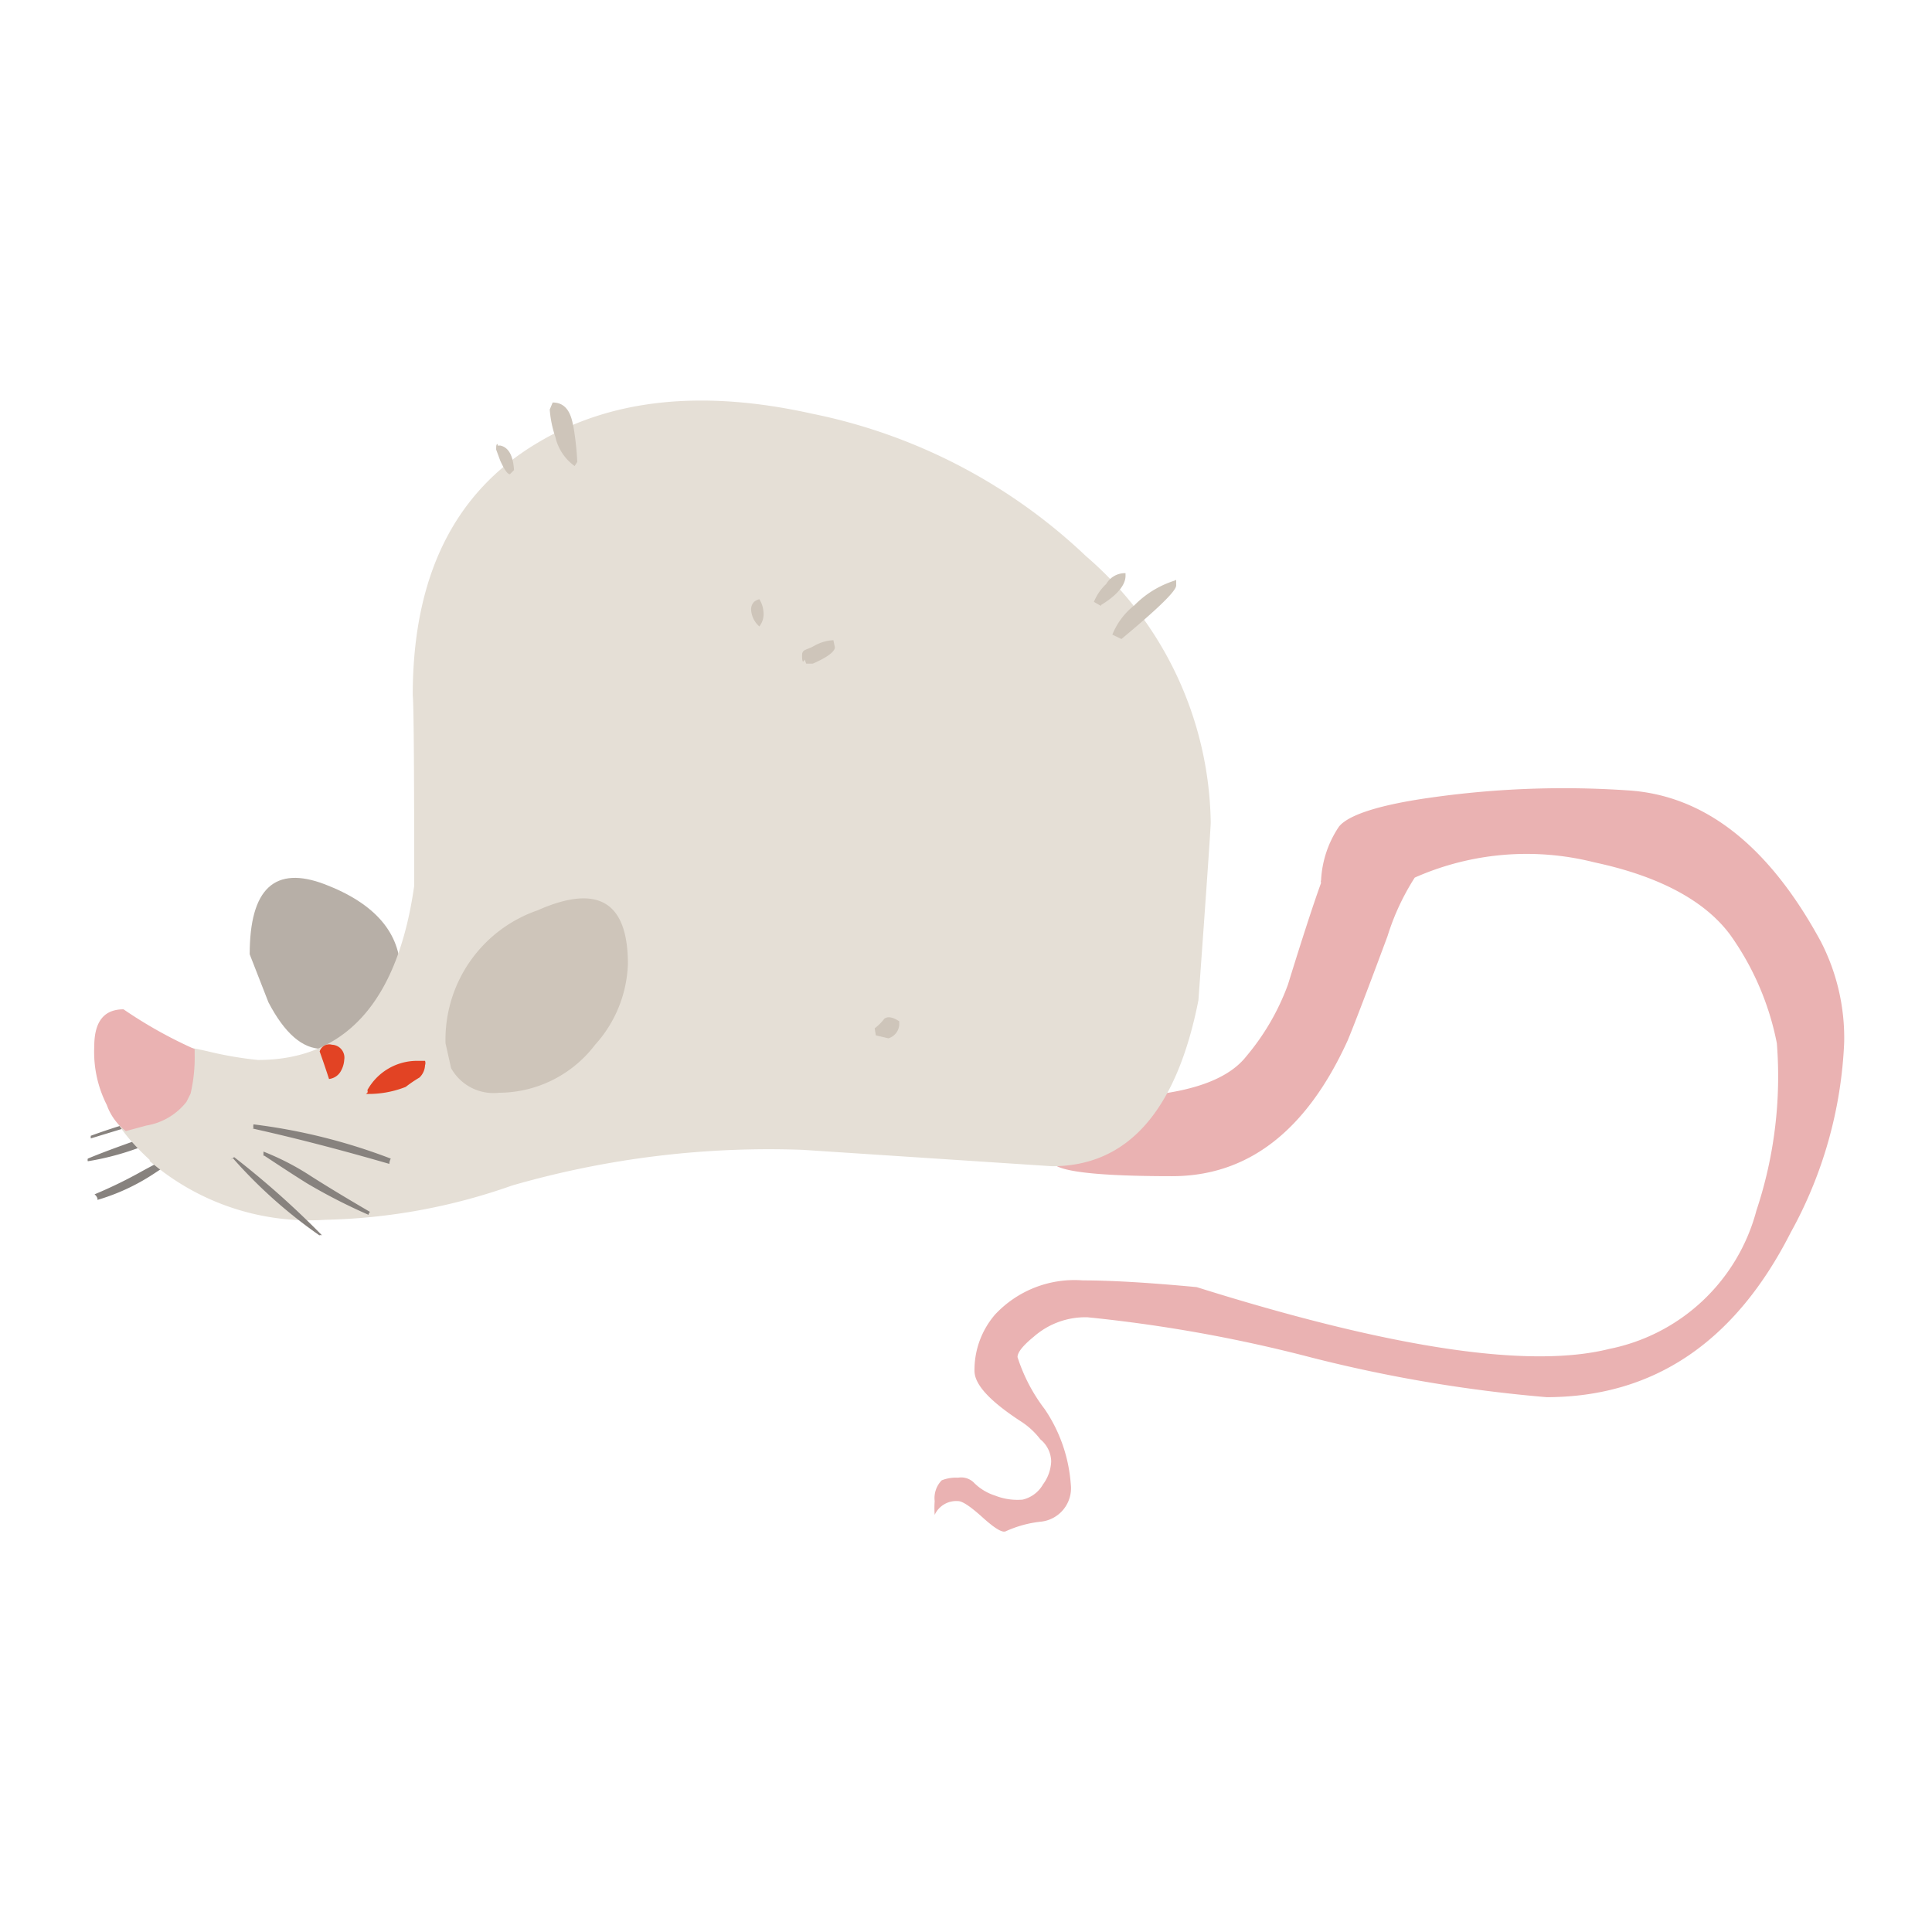 <svg xmlns="http://www.w3.org/2000/svg" viewBox="0 0 66 66"><defs><style>.cls-1{fill:#eab2b2;}.cls-1,.cls-2,.cls-3,.cls-4,.cls-5,.cls-6{fill-rule:evenodd;}.cls-2{fill:#b7afa7;}.cls-3{fill:#87827e;}.cls-4{fill:#e5dfd6;}.cls-5{fill:#e24324;}.cls-6{fill:#cec5ba;}</style></defs><title>Plan de travail 27</title><g id="objet03"><path class="cls-1" d="M35.88,39.58c.28-.6.56-1.27.84-2a8.83,8.83,0,0,1,1.36-.09q3.47-.09,4.5-1.41A8.12,8.12,0,0,0,44,33.63c.5-1.62.88-2.78,1.13-3.47a.12.12,0,0,1,0-.09,3.59,3.59,0,0,1,.61-1.83c.32-.4,1.38-.75,3.19-1A32.23,32.23,0,0,1,55.6,27q3.93.24,6.6,5.16A7.19,7.19,0,0,1,63,35.6a14.68,14.68,0,0,1-1.83,6.51q-2.85,5.61-8.33,5.62a49.32,49.32,0,0,1-8.06-1.36A50,50,0,0,0,37.15,45a2.67,2.67,0,0,0-1.83.66c-.38.31-.56.54-.56.7a5.86,5.86,0,0,0,.93,1.78,5.23,5.23,0,0,1,.89,2.57,1.15,1.15,0,0,1-1,1.27,3.88,3.88,0,0,0-1.22.33c-.12.06-.38-.1-.79-.47s-.69-.56-.84-.56a.81.81,0,0,0-.8.47,3.28,3.28,0,0,1,0-.47.87.87,0,0,1,.24-.71,1.33,1.33,0,0,1,.56-.09.62.62,0,0,1,.56.19,1.76,1.76,0,0,0,.7.42,2.08,2.08,0,0,0,.94.14,1.08,1.08,0,0,0,.7-.52,1.41,1.41,0,0,0,.28-.79,1,1,0,0,0-.37-.75,2.61,2.61,0,0,0-.66-.61c-1.06-.69-1.59-1.26-1.59-1.73a2.9,2.9,0,0,1,.7-1.92,3.71,3.71,0,0,1,3-1.17c.91,0,2.2.07,3.89.23q10,3.14,14.1,2.11A6.52,6.52,0,0,0,60,41.36a14.51,14.51,0,0,0,.7-5.72,9.53,9.53,0,0,0-1.59-3.7c-.85-1.15-2.39-2-4.64-2.48a9.43,9.43,0,0,0-6.14.52,8.19,8.19,0,0,0-.93,2c-.72,1.94-1.18,3.13-1.36,3.56q-2.11,4.64-6,4.64c-2.31,0-3.64-.13-4-.38l-.09-.18"/><path class="cls-2" d="M11,35.83q-1,0-1.83-1.59L8.53,32.6q0-3.37,2.57-2.39c1.72.66,2.58,1.67,2.58,3Q12.27,35.83,11,35.83"/><path class="cls-3" d="M3.33,40.94a.32.32,0,0,0-.1-.14A15.6,15.6,0,0,0,4.87,40q.94-.51,1.5-.75v.14c-.22.13-.59.36-1.12.71a7.15,7.15,0,0,1-1.92.89m2.81-2.49a.32.32,0,0,0,.05.19A9.63,9.63,0,0,1,5,39.11a9.34,9.34,0,0,1-2,.56.14.14,0,0,1,0-.09c.59-.25,1.64-.63,3.14-1.13M5.86,38l0,.05-2.76.84c0-.06,0-.09,0-.09A20.87,20.87,0,0,1,5.86,38"/><path class="cls-4" d="M5.11,39.62c-.94-.87-1.41-1.6-1.41-2.2,0-1.18.56-1.78,1.69-1.78a12.74,12.74,0,0,1,1.73.28,12.56,12.56,0,0,0,1.69.29c3,0,4.78-2,5.34-5.95q0-6.09-.05-6.51,0-6.09,4.26-8.62,3.75-2.25,9.37-1A19.06,19.06,0,0,1,37.1,19a12.23,12.23,0,0,1,4.26,9.09q0,.27-.42,6.08-1.12,5.67-5,5.67l-8.52-.56a31.67,31.67,0,0,0-9.93,1.22,20.37,20.37,0,0,1-6.37,1.17,8.37,8.37,0,0,1-6-2"/><path class="cls-1" d="M6.65,36a5.42,5.42,0,0,1-.14,1.36l-.14.28A2.19,2.19,0,0,1,5,38.45l-.7.19a1.93,1.93,0,0,1-.65-.89,4,4,0,0,1-.43-2c0-.85.33-1.27,1-1.27a15.37,15.37,0,0,0,2.43,1.36Z"/><path class="cls-5" d="M11.34,35.69a.44.44,0,0,1,.42.51.9.9,0,0,1-.14.43.53.53,0,0,1-.38.23c-.12-.37-.23-.69-.32-.94a.34.34,0,0,1,.42-.23m1.21,1.64a.11.11,0,0,0,0-.09,1.94,1.94,0,0,1,1.69-1h.28a.23.23,0,0,1,0,.15.62.62,0,0,1-.19.42,4.35,4.35,0,0,0-.47.32,3.45,3.45,0,0,1-1.36.24Z"/><path class="cls-6" d="M18.36,31.1q3.09-1.37,3.09,1.83a4.32,4.32,0,0,1-1.12,2.76,4.14,4.14,0,0,1-3.28,1.64,1.66,1.66,0,0,1-1.64-.84l-.19-.85a4.67,4.67,0,0,1,3.14-4.54"/><path class="cls-6" d="M19.58,14.52a9.75,9.75,0,0,1,.14,1.26l-.09.14a1.68,1.68,0,0,1-.66-1,3.69,3.69,0,0,1-.19-.93l.1-.24c.37,0,.61.24.7.8M17,15.17v.05h.09c.28.06.44.34.47.84l-.14.14c-.09,0-.2-.18-.33-.46l-.14-.38c0-.12,0-.19.05-.19m23.18,4.64V20c0,.19-.62.79-1.87,1.83L38,21.68a2.41,2.41,0,0,1,.75-1,3.34,3.34,0,0,1,1.36-.84Zm-14.42.75a.49.49,0,0,1,.18-.09.92.92,0,0,1,.14.42.68.68,0,0,1-.14.51.82.82,0,0,1-.28-.56.36.36,0,0,1,.1-.28m11.85.14-.24-.14a1.72,1.72,0,0,1,.42-.61.74.74,0,0,1,.66-.37v.09c0,.31-.28.66-.84,1m-10.07,2-.05-.14c-.06.12-.09.08-.09-.14s.14-.17.42-.33a1.46,1.46,0,0,1,.65-.19l.05.24c0,.15-.25.34-.75.56Zm2.34,12.46a1.68,1.68,0,0,0,.33-.33q.18-.13.51.09V35a.52.52,0,0,1-.37.47l-.43-.1Z"/><path class="cls-3" d="M7.87,39.62,8,39.53a29.87,29.87,0,0,1,3,2.67.14.14,0,0,0-.09,0,16.53,16.53,0,0,1-2.95-2.63M9,39.48v-.14a8.92,8.92,0,0,1,1.64.85c.44.28,1.09.68,2,1.21a.16.16,0,0,0-.05.1,19.3,19.3,0,0,1-2.11-1.08c-.59-.37-1.07-.69-1.45-.94m-.37-.93a.33.33,0,0,1,0-.14,19.84,19.84,0,0,1,4.69,1.17.41.41,0,0,0-.05.18c-1.59-.46-3.15-.87-4.68-1.21"/></g></svg>
